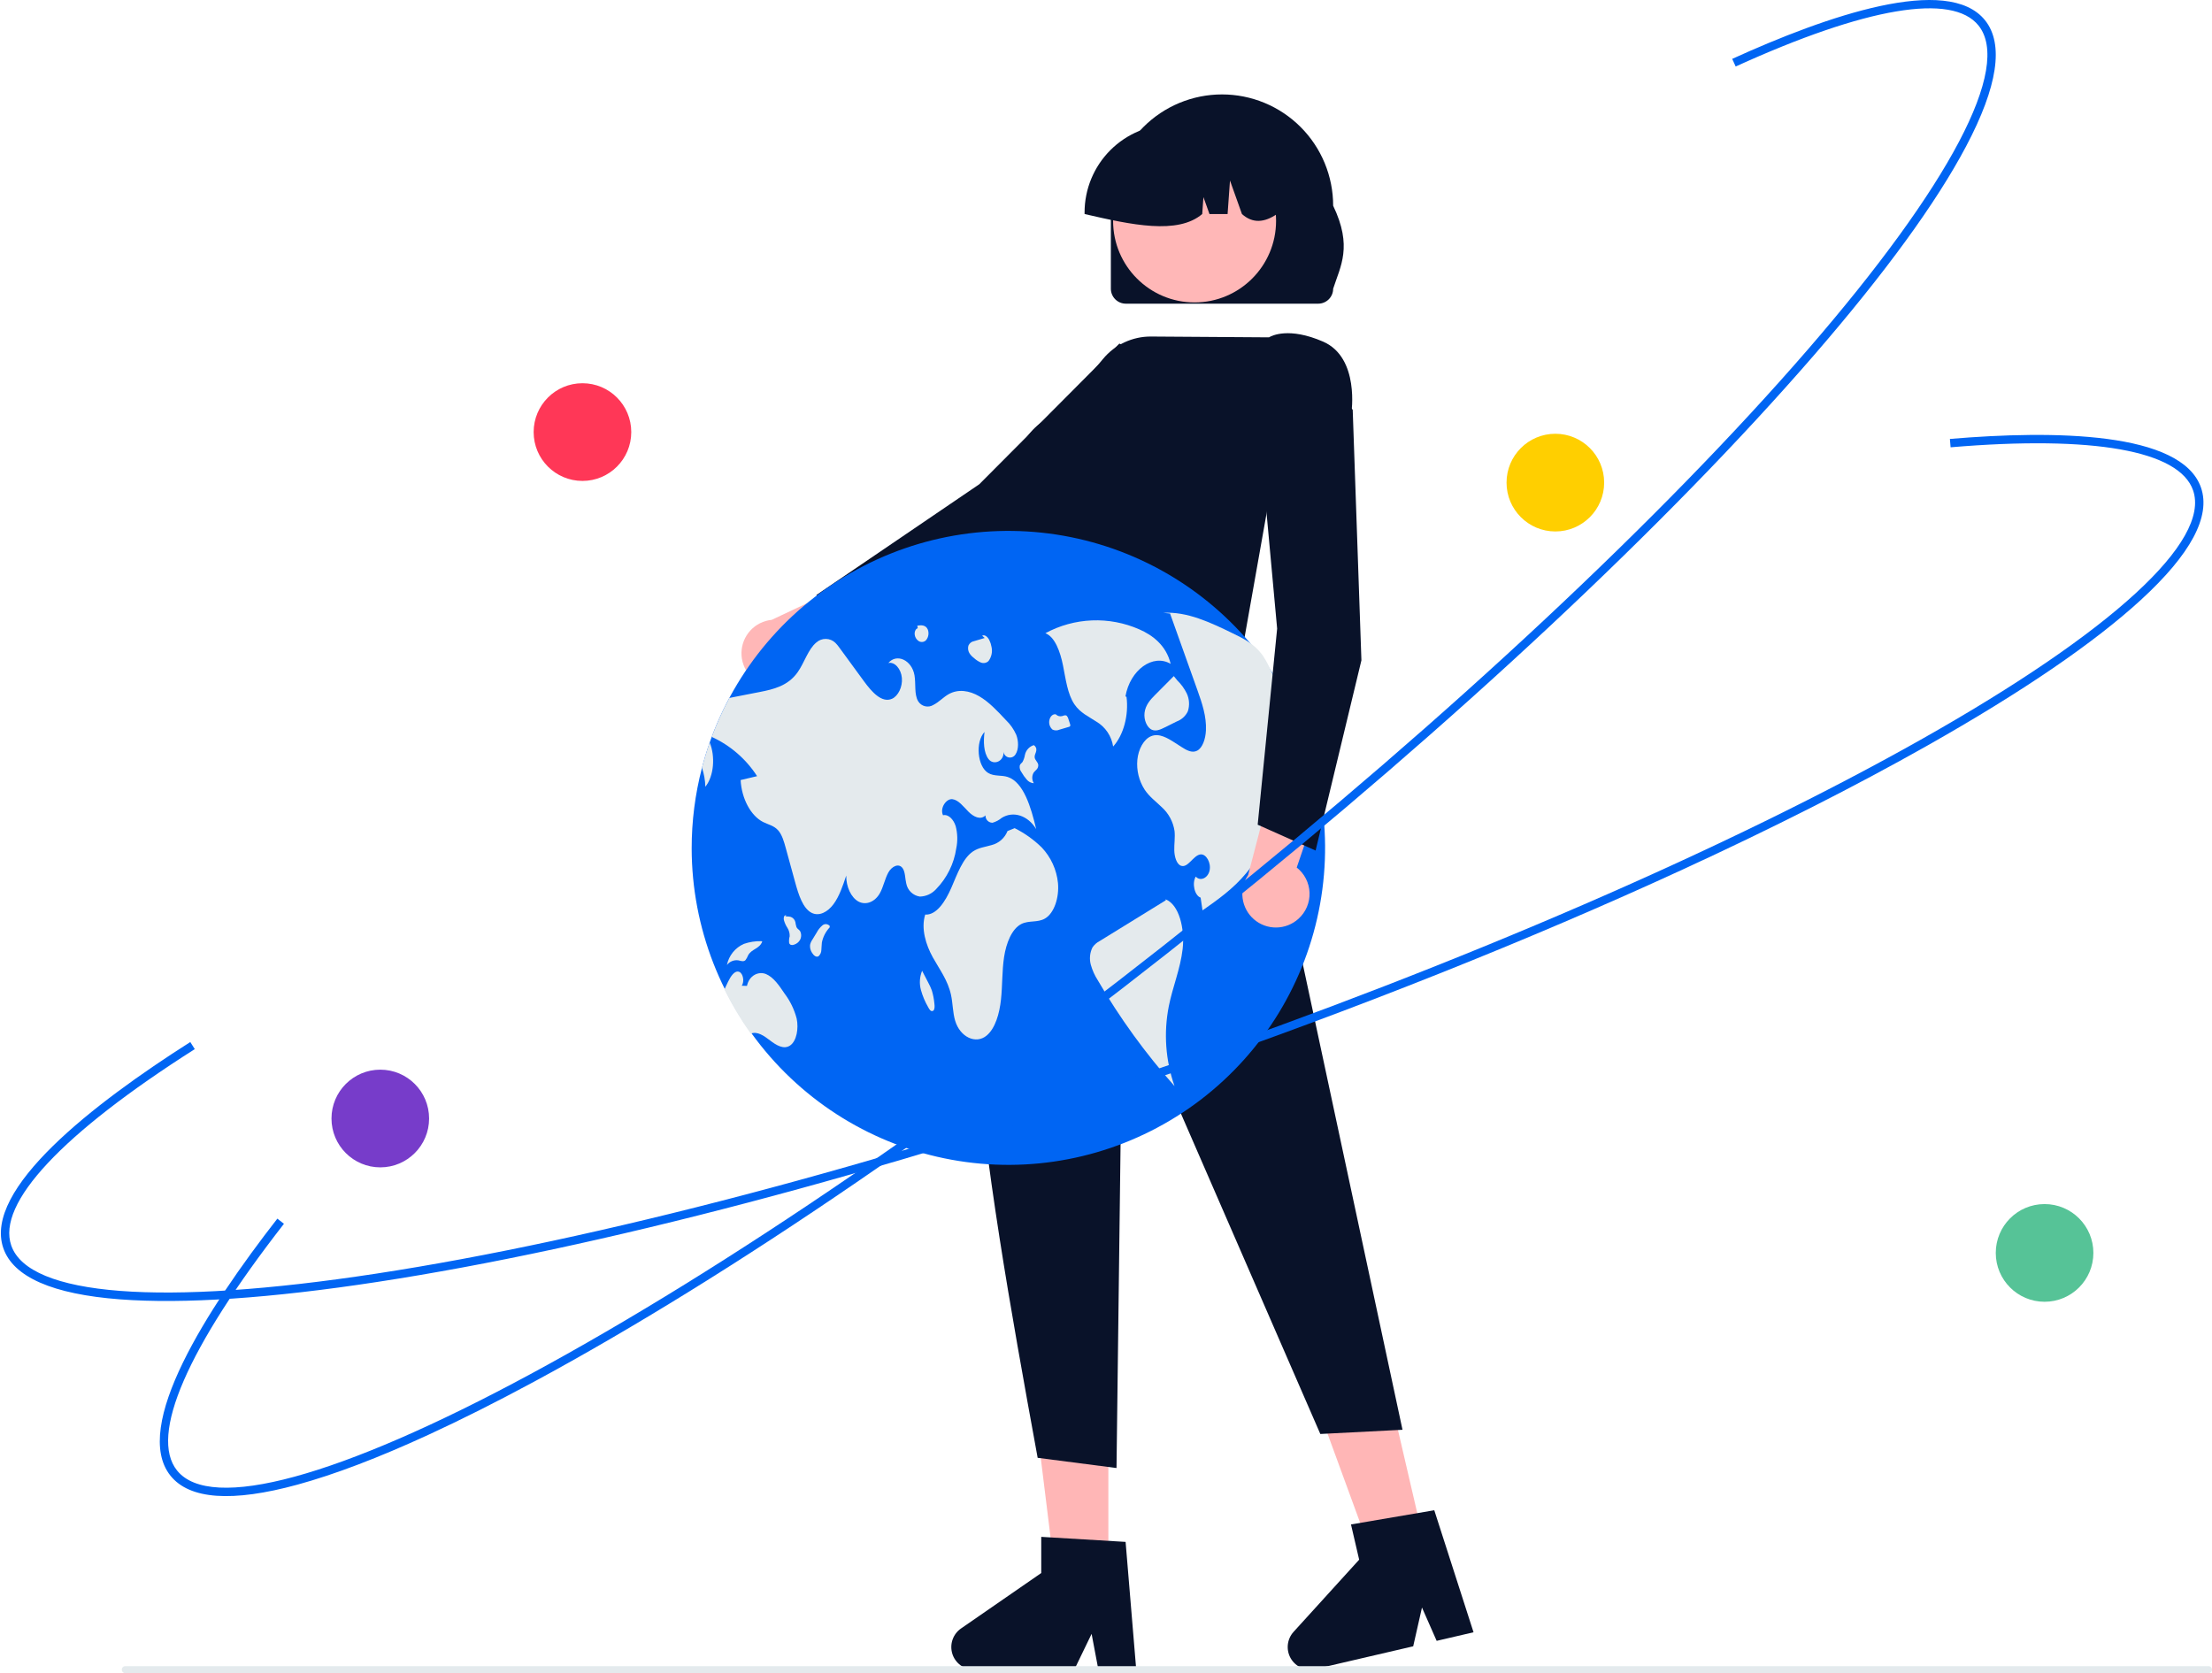 <svg width="271" height="205" viewBox="0 0 271 205" fill="none" xmlns="http://www.w3.org/2000/svg">
<g clip-path="url(#clip0_968_5598)">
<path d="M94.392 84.122C94.984 84.207 95.587 84.162 96.159 83.989C96.732 83.816 97.26 83.519 97.705 83.12C98.151 82.721 98.504 82.229 98.739 81.678C98.974 81.128 99.085 80.533 99.066 79.935L112.636 74.715L106.492 70.316L94.548 75.947C93.546 76.046 92.615 76.51 91.932 77.251C91.249 77.992 90.861 78.957 90.841 79.965C90.822 80.973 91.173 81.953 91.828 82.719C92.482 83.485 93.395 83.984 94.392 84.122L94.392 84.122Z" fill="#FFB7B7"/>
<path d="M102.146 80.377L100.028 72.897L100.132 72.826L119.978 59.331L137.134 42.1L147.127 46.097L146.471 49.263L146.428 49.302L123.619 69.752L123.598 69.762L102.146 80.377Z" fill="#091229"/>
<path d="M122.477 97.465L153.192 93.155L150.488 74.29H127.876L122.477 97.465Z" fill="#FFB6B6"/>
<path d="M174.666 189.84L168.365 191.306L159.72 167.678L169.019 165.515L174.666 189.84Z" fill="#FFB6B6"/>
<path d="M180.528 199.994L176.01 201.045L174.212 196.963L173.137 201.713L161.154 204.501C160.579 204.634 159.977 204.581 159.436 204.348C158.894 204.114 158.441 203.714 158.142 203.205C157.844 202.696 157.716 202.104 157.777 201.517C157.838 200.93 158.085 200.378 158.482 199.941L166.516 191.1L165.514 186.783L175.719 185.043L180.528 199.994Z" fill="#091229"/>
<path d="M135.79 193.355H129.322L126.243 168.381H135.79V193.355Z" fill="#FFB6B6"/>
<path d="M139.204 204.573H134.565L133.737 200.189L131.617 204.573H119.314C118.724 204.573 118.15 204.385 117.675 204.035C117.2 203.685 116.849 203.192 116.673 202.629C116.498 202.065 116.507 201.46 116.699 200.902C116.892 200.344 117.257 199.862 117.742 199.527L127.567 192.735V188.303L137.901 188.92L139.204 204.573Z" fill="#091229"/>
<path d="M153.58 89.954L123.543 87.562C114.679 108.288 120.315 141.374 127.127 178.619L136.788 179.869L137.537 120.021L161.757 175.698L171.826 175.183L153.58 89.954Z" fill="#091229"/>
<path d="M136.096 35.378V25.206C136.095 23.416 136.447 21.642 137.13 19.988C137.814 18.333 138.817 16.83 140.082 15.564C141.346 14.297 142.848 13.293 144.5 12.607C146.153 11.922 147.924 11.569 149.713 11.569C151.502 11.569 153.273 11.922 154.925 12.607C156.578 13.293 158.079 14.297 159.344 15.564C160.609 16.83 161.611 18.333 162.295 19.988C162.979 21.642 163.331 23.416 163.33 25.206C165.73 30.212 164.228 32.592 163.33 35.378C163.329 35.863 163.136 36.328 162.793 36.671C162.451 37.014 161.986 37.207 161.502 37.208H137.925C137.44 37.208 136.976 37.014 136.633 36.671C136.29 36.328 136.097 35.863 136.096 35.378Z" fill="#091229"/>
<path d="M146.352 37.055C140.839 37.055 136.369 32.581 136.369 27.061C136.369 21.542 140.839 17.068 146.352 17.068C151.866 17.068 156.336 21.542 156.336 27.061C156.336 32.581 151.866 37.055 146.352 37.055Z" fill="#FFB7B7"/>
<path d="M132.875 26.019C132.878 23.161 134.014 20.42 136.033 18.399C138.052 16.378 140.79 15.241 143.646 15.237H145.679C148.534 15.241 151.272 16.378 153.292 18.399C155.311 20.42 156.447 23.161 156.45 26.019V26.223C154.928 27.265 153.483 27.417 152.155 26.223L150.69 22.117L150.397 26.223H148.177L147.437 24.151L147.289 26.223C144.29 28.779 138.62 27.554 132.875 26.223L132.875 26.019Z" fill="#091229"/>
<path d="M152.174 79.804L126.754 78.836L125.334 62.19C124.238 59.144 124.22 56.526 125.281 54.415C126.193 52.68 127.726 51.354 129.574 50.701L135.136 43.977C135.851 43.113 136.75 42.418 137.766 41.944C138.782 41.47 139.891 41.227 141.012 41.234L155.465 41.333C155.813 41.124 157.926 40.049 162.094 41.856C166.614 43.817 165.564 50.629 165.553 50.698L165.542 50.762L165.493 50.805L155.88 58.91L152.174 79.804Z" fill="#091229"/>
<path d="M270.574 205H15.346C15.233 205 15.124 204.955 15.044 204.875C14.964 204.795 14.92 204.686 14.92 204.573C14.92 204.46 14.964 204.351 15.044 204.271C15.124 204.191 15.233 204.146 15.346 204.146H270.574C270.687 204.146 270.795 204.191 270.875 204.271C270.955 204.351 271 204.46 271 204.573C271 204.686 270.955 204.795 270.875 204.875C270.795 204.955 270.687 205 270.574 205Z" fill="#E4EAED"/>
<path d="M84.739 103.964C84.758 113.661 88.4 123 94.949 130.145C101.499 137.29 110.481 141.725 120.131 142.577C129.781 143.429 139.401 140.636 147.098 134.749C154.796 128.861 160.015 120.304 161.729 110.761C163.444 101.217 161.529 91.376 156.362 83.173C151.196 74.971 143.15 68.999 133.808 66.433C124.466 63.867 114.503 64.892 105.877 69.306C97.251 73.72 90.588 81.204 87.195 90.287C87.111 90.515 87.028 90.743 86.948 90.974V90.976C86.59 91.988 86.274 93.019 86.002 94.069C85.16 97.3 84.736 100.625 84.739 103.964Z" fill="#0065F3"/>
<path d="M128.075 77.583C129.831 76.633 131.78 76.097 133.774 76.015C135.768 75.933 137.754 76.308 139.581 77.112C141.19 77.813 142.884 79.07 143.421 81.34C141.25 80.058 138.441 82.084 137.882 85.334L138.012 85.37C138.307 87.621 137.649 90.072 136.374 91.468C136.279 90.838 136.045 90.237 135.69 89.709C135.334 89.181 134.865 88.739 134.317 88.415C133.381 87.798 132.344 87.35 131.629 86.291C130.782 85.035 130.566 83.199 130.23 81.525C129.893 79.85 129.254 78.05 128.075 77.583Z" fill="#E4EAED"/>
<path d="M140.226 96.739C140.827 97.643 141.63 98.21 142.35 98.916C143.182 99.673 143.728 100.694 143.895 101.807C143.986 102.593 143.845 103.393 143.865 104.188C143.884 104.983 144.149 105.878 144.69 106.076C145.542 106.384 146.194 104.798 147.07 104.687C147.767 104.601 148.394 105.698 148.192 106.649C147.99 107.6 147.042 108.022 146.497 107.401C146.005 108.228 146.352 109.729 147.092 109.983C147.17 110.505 147.248 111.024 147.324 111.545C149.195 110.235 151.085 108.904 152.676 106.986C154.445 104.871 155.542 102.274 155.827 99.531C156.033 97.326 155.727 94.804 156.738 93.107C157.548 91.749 158.937 91.45 160.187 91.534C160.415 91.549 160.645 91.576 160.873 91.604C160.135 89.388 159.199 87.243 158.075 85.196C157.821 85.086 157.585 84.939 157.374 84.759C156.211 83.771 155.695 81.77 154.751 80.386C154.69 80.297 154.627 80.21 154.562 80.126C153.596 78.863 152.303 78.214 151.053 77.61C148.286 76.265 145.438 74.903 142.517 75.09L143.348 75.171C144.319 77.89 145.289 80.61 146.261 83.33C146.408 83.747 146.557 84.165 146.708 84.583C147.259 86.13 147.828 87.776 147.743 89.508C147.693 90.533 147.337 91.628 146.66 91.98C146.029 92.305 145.339 91.906 144.729 91.51C144.47 91.345 144.214 91.18 143.956 91.013C143.029 90.416 142.003 89.803 141.024 90.203C140.128 90.568 139.466 91.786 139.34 93.1C139.225 94.378 139.536 95.658 140.226 96.739Z" fill="#E4EAED"/>
<path d="M134.714 115.307C137.42 113.639 140.127 111.971 142.833 110.303L142.787 110.185C144.47 110.826 145.168 113.82 144.89 116.269C144.612 118.717 143.669 120.906 143.193 123.292C142.551 126.557 142.793 129.934 143.895 133.073C140.336 129.076 137.187 124.732 134.494 120.106C134.118 119.523 133.831 118.887 133.643 118.219C133.445 117.507 133.516 116.746 133.842 116.083C134.064 115.756 134.363 115.489 134.714 115.307Z" fill="#E4EAED"/>
<path d="M145.395 84.962C145.713 85.644 145.762 86.422 145.532 87.14C145.265 87.718 144.781 88.167 144.184 88.389L142.689 89.131C142.192 89.378 141.655 89.627 141.148 89.424C140.536 89.18 140.112 88.22 140.222 87.328C140.339 86.38 140.936 85.728 141.488 85.172C142.261 84.395 143.034 83.618 143.807 82.84L144.242 83.374C144.714 83.834 145.103 84.371 145.395 84.962Z" fill="#E4EAED"/>
<path d="M92.755 95.099C92.082 95.258 91.41 95.416 90.737 95.575C90.854 97.849 91.981 99.954 93.491 100.717C94.12 101.034 94.821 101.151 95.342 101.744C95.813 102.283 96.052 103.121 96.271 103.923C96.655 105.322 97.039 106.721 97.423 108.12C97.836 109.627 98.365 111.302 99.437 111.845C100.357 112.312 101.41 111.741 102.117 110.783C102.825 109.825 103.257 108.537 103.676 107.281C103.65 108.65 104.285 109.992 105.186 110.468C106.089 110.944 107.187 110.514 107.79 109.451C108.224 108.689 108.404 107.683 108.83 106.91C109.255 106.136 110.147 105.693 110.611 106.419C110.917 106.901 110.878 107.64 111.03 108.252C111.107 108.659 111.308 109.032 111.606 109.319C111.904 109.606 112.284 109.792 112.693 109.853C113.069 109.845 113.439 109.759 113.781 109.603C114.123 109.446 114.43 109.222 114.683 108.943C116.012 107.582 116.877 105.836 117.154 103.953C117.343 103.051 117.319 102.117 117.085 101.225C116.818 100.38 116.174 99.728 115.533 99.889C115.112 98.998 115.944 97.817 116.692 97.921C117.443 98.025 118.031 98.831 118.648 99.45C119.262 100.069 120.121 100.519 120.74 99.904C120.726 100.129 120.802 100.35 120.951 100.519C121.1 100.688 121.31 100.79 121.534 100.804C121.557 100.806 121.579 100.806 121.601 100.806C122.012 100.688 122.395 100.485 122.723 100.21C124.14 99.326 125.939 99.913 126.946 101.586C126.317 98.905 125.395 95.829 123.461 95.199C122.671 94.941 121.809 95.153 121.063 94.706C119.741 93.913 119.474 90.918 120.616 89.681C120.471 90.85 120.499 92.214 121.115 93.014C121.731 93.813 123.025 93.292 122.947 92.11C122.964 92.276 123.034 92.433 123.146 92.557C123.257 92.681 123.406 92.767 123.569 92.801C123.732 92.836 123.902 92.818 124.055 92.75C124.207 92.682 124.334 92.568 124.418 92.423C124.828 91.797 124.793 90.774 124.503 90.027C124.203 89.35 123.773 88.739 123.237 88.228C122.207 87.123 121.161 86.004 119.967 85.309C118.771 84.614 117.391 84.379 116.193 85.07C115.561 85.435 115.006 86.043 114.361 86.364C114.21 86.459 114.041 86.522 113.866 86.551C113.69 86.58 113.51 86.573 113.336 86.533C113.163 86.492 112.999 86.418 112.854 86.314C112.709 86.21 112.586 86.078 112.492 85.926C112.485 85.915 112.478 85.903 112.471 85.891C111.992 85.048 112.217 83.797 112.039 82.743C111.72 80.882 109.86 80.01 108.83 81.24C109.6 81.042 110.397 81.955 110.492 83.06C110.59 84.166 110.032 85.283 109.285 85.617C108.031 86.173 106.803 84.774 105.854 83.48C104.865 82.124 103.874 80.769 102.881 79.415C102.723 79.185 102.545 78.968 102.35 78.768C102.039 78.465 101.624 78.291 101.19 78.282C100.756 78.273 100.335 78.43 100.012 78.72C99.01 79.539 98.539 81.218 97.716 82.374C96.523 84.053 94.737 84.462 93.074 84.787C91.835 85.028 90.595 85.271 89.355 85.515C88.528 87.055 87.806 88.65 87.195 90.287C89.47 91.326 91.4 92.996 92.755 95.099Z" fill="#E4EAED"/>
<path d="M86.001 94.069C86.255 94.819 86.394 95.604 86.414 96.396C87.477 95.097 87.646 92.662 86.948 90.976C86.589 91.988 86.274 93.019 86.001 94.069Z" fill="#E4EAED"/>
<path d="M88.749 121.236C89.679 123.126 90.76 124.937 91.982 126.651C92.764 126.317 93.603 126.914 94.335 127.475C95.099 128.061 96.017 128.632 96.8 128.098C97.601 127.551 97.859 126.019 97.605 124.805C97.313 123.685 96.803 122.633 96.103 121.712C95.453 120.738 94.756 119.728 93.851 119.35C92.944 118.972 91.778 119.507 91.514 120.797L90.871 120.775C91.231 120.28 91.043 119.255 90.559 119.074C90.001 118.864 89.517 119.63 89.187 120.308C89.04 120.615 88.89 120.923 88.749 121.236Z" fill="#E4EAED"/>
<path d="M113.351 112.06C114.732 112.147 115.826 110.446 116.553 108.772C117.279 107.098 117.942 105.184 119.188 104.332C119.9 103.845 120.712 103.779 121.484 103.543C121.922 103.432 122.327 103.218 122.666 102.92C123.005 102.621 123.268 102.245 123.433 101.825L124.309 101.47C125.534 102.083 126.656 102.884 127.635 103.844C128.752 105.032 129.449 106.556 129.616 108.18C129.783 109.935 129.166 111.892 128.011 112.551C127.099 113.072 126.037 112.743 125.113 113.22C123.959 113.816 123.273 115.547 123.014 117.255C122.754 118.964 122.82 120.74 122.634 122.468C122.449 124.197 121.937 125.995 120.879 126.88C119.554 127.989 117.61 127.068 117.015 125.05C116.724 124.061 116.734 122.944 116.516 121.917C116.132 120.108 115.095 118.766 114.274 117.282C113.452 115.798 112.805 113.782 113.351 112.06Z" fill="#E4EAED"/>
<path d="M126.995 94.284C126.866 94.403 126.746 94.531 126.635 94.666C126.521 94.864 126.462 95.089 126.466 95.317C126.47 95.546 126.536 95.769 126.657 95.963C126.491 95.953 126.329 95.909 126.18 95.834C126.032 95.758 125.9 95.653 125.795 95.524C125.543 95.236 125.321 94.924 125.133 94.591C125.045 94.477 124.982 94.345 124.948 94.205C124.914 94.065 124.911 93.919 124.938 93.777C125.003 93.591 125.158 93.511 125.266 93.371C125.416 93.097 125.518 92.8 125.568 92.492C125.628 92.203 125.767 91.936 125.97 91.722C126.173 91.508 126.432 91.355 126.717 91.28L126.648 91.293C126.766 91.363 126.859 91.468 126.914 91.594C126.969 91.719 126.983 91.859 126.955 91.993C126.913 92.264 126.739 92.489 126.757 92.765C126.782 93.163 127.178 93.35 127.203 93.747C127.207 93.947 127.132 94.139 126.995 94.284Z" fill="#E4EAED"/>
<path d="M129.361 87.529L129.355 87.528C129.312 87.489 129.273 87.447 129.237 87.402L129.361 87.529Z" fill="#E4EAED"/>
<path d="M128.947 89.394C128.781 89.249 128.658 89.06 128.592 88.85C128.526 88.639 128.519 88.414 128.572 88.2C128.672 87.748 129.027 87.444 129.354 87.527C129.449 87.624 129.567 87.694 129.697 87.733C129.827 87.771 129.964 87.775 130.096 87.746C130.299 87.694 130.521 87.559 130.697 87.712C130.797 87.826 130.867 87.963 130.901 88.112C130.966 88.311 131.031 88.511 131.096 88.711C131.127 88.782 131.135 88.862 131.119 88.938C131.107 88.968 131.086 88.995 131.061 89.016C131.035 89.036 131.004 89.05 130.972 89.055C130.582 89.17 130.192 89.285 129.802 89.4C129.668 89.462 129.521 89.494 129.374 89.493C129.226 89.492 129.08 89.458 128.947 89.394Z" fill="#E4EAED"/>
<path d="M99.51 115.157C99.69 114.862 99.87 114.567 100.05 114.271C100.227 113.929 100.469 113.625 100.763 113.376C100.826 113.322 100.9 113.282 100.979 113.257C101.058 113.232 101.141 113.223 101.224 113.231C101.306 113.238 101.387 113.261 101.46 113.3C101.534 113.338 101.599 113.391 101.652 113.454L101.662 113.466L101.64 113.635C101.157 114.152 100.828 114.795 100.69 115.489C100.649 115.791 100.663 116.104 100.627 116.407C100.623 116.547 100.592 116.686 100.535 116.814C100.477 116.943 100.395 117.059 100.293 117.155C100.009 117.345 99.676 117.065 99.474 116.724C99.293 116.443 99.213 116.11 99.244 115.778C99.289 115.555 99.379 115.344 99.51 115.157Z" fill="#E4EAED"/>
<path d="M96.682 115.542C96.648 115.265 96.67 114.985 96.748 114.717C96.761 114.355 96.665 113.998 96.473 113.691C96.282 113.401 96.137 113.084 96.044 112.75C96.005 112.598 96.012 112.437 96.065 112.289C96.124 112.155 96.269 112.094 96.352 112.2L96.174 112.314C96.414 112.271 96.66 112.283 96.894 112.349C97.028 112.4 97.147 112.483 97.242 112.59C97.337 112.697 97.405 112.826 97.44 112.965C97.469 113.181 97.517 113.395 97.583 113.603C97.689 113.821 97.894 113.893 98.022 114.085C98.11 114.254 98.154 114.443 98.151 114.633C98.148 114.824 98.097 115.011 98.004 115.178C97.843 115.45 97.586 115.652 97.283 115.745C97.067 115.823 96.781 115.827 96.682 115.542Z" fill="#E4EAED"/>
<path d="M91.647 117.063C91.569 117.267 91.464 117.459 91.335 117.636C91.094 117.879 90.766 117.729 90.474 117.67C90.209 117.628 89.937 117.659 89.687 117.759C89.438 117.859 89.22 118.025 89.058 118.239C89.171 117.673 89.418 117.142 89.779 116.692C90.14 116.241 90.604 115.884 91.131 115.65C91.816 115.412 92.538 115.299 93.263 115.316L93.387 115.348C93.072 116.267 92.081 116.247 91.647 117.063Z" fill="#E4EAED"/>
<path d="M112.973 118.944L112.971 118.948L112.935 118.878L112.973 118.944Z" fill="#E4EAED"/>
<path d="M113.738 120.423C113.904 120.726 114.047 121.041 114.166 121.365C114.323 121.891 114.427 122.431 114.477 122.978C114.516 123.289 114.528 123.685 114.333 123.837C114.277 123.874 114.21 123.89 114.143 123.88C114.077 123.871 114.016 123.839 113.972 123.788C113.864 123.673 113.776 123.542 113.711 123.399C113.328 122.74 113.031 122.034 112.827 121.3C112.614 120.522 112.665 119.694 112.972 118.947C113.227 119.439 113.482 119.931 113.738 120.423Z" fill="#E4EAED"/>
<path d="M121.106 80.993C120.985 81.112 120.832 81.192 120.665 81.225C120.498 81.257 120.326 81.24 120.169 81.176C119.844 81.034 119.546 80.837 119.287 80.593C119.073 80.435 118.892 80.236 118.753 80.009C118.676 79.874 118.627 79.724 118.608 79.569C118.589 79.415 118.601 79.258 118.643 79.108C118.703 78.964 118.798 78.837 118.92 78.741C119.042 78.644 119.187 78.58 119.341 78.555C119.774 78.427 120.206 78.298 120.639 78.17L120.326 77.887C120.648 77.714 121.005 78.035 121.206 78.433C121.335 78.693 121.425 78.97 121.473 79.256C121.541 79.555 121.544 79.865 121.481 80.165C121.417 80.465 121.29 80.748 121.106 80.993Z" fill="#E4EAED"/>
<path d="M113.465 78.425C113.343 78.56 113.175 78.643 112.994 78.658C112.813 78.673 112.633 78.618 112.491 78.505C112.369 78.413 112.267 78.296 112.193 78.162C112.119 78.028 112.073 77.88 112.06 77.728C112.029 77.387 112.198 77.008 112.438 76.979L112.383 76.66C112.846 76.576 113.416 76.559 113.664 77.122C113.748 77.338 113.774 77.572 113.739 77.8C113.704 78.029 113.61 78.245 113.465 78.425Z" fill="#E4EAED"/>
<path d="M159.082 112.571C159.527 112.171 159.879 111.678 160.113 111.127C160.347 110.577 160.457 109.981 160.437 109.383C160.416 108.785 160.265 108.199 159.994 107.665C159.722 107.132 159.338 106.665 158.866 106.296L163.561 92.525L156.247 94.426L152.914 107.212C152.348 108.045 152.107 109.058 152.237 110.058C152.367 111.058 152.859 111.975 153.62 112.636C154.38 113.296 155.357 113.655 156.364 113.643C157.371 113.631 158.339 113.25 159.084 112.571L159.082 112.571Z" fill="#FFB7B7"/>
<path d="M161.179 104.213L154.083 101.048L156.467 77.024L154.247 52.8L163.721 47.682L165.728 50.215V50.273L166.792 80.906L166.786 80.929L161.179 104.213Z" fill="#091229"/>
<path d="M52.478 175.802C56.49 173.956 60.818 171.78 65.461 169.275C89.476 156.316 119.008 136.099 148.615 112.351C178.222 88.602 204.369 64.157 222.237 43.521C230.942 33.468 237.212 24.858 240.872 17.932C244.749 10.598 245.53 5.402 243.196 2.486C238.649 -3.193 223.841 1.922 212.219 7.214L212.644 8.149C228.604 0.882 239.17 -0.901 242.396 3.129C246.505 8.261 238.874 22.738 221.462 42.848C203.633 63.439 177.534 87.838 147.974 111.549C118.413 135.26 88.936 155.44 64.974 168.371C41.573 180.999 25.794 185.299 21.686 180.166C18.274 175.905 22.927 165.173 34.788 149.946L33.979 149.314C25.361 160.379 16.094 174.824 20.885 180.809C23.219 183.724 28.456 184.093 36.451 181.904C41.008 180.656 46.371 178.614 52.478 175.802Z" fill="#0065F3"/>
<path d="M206.114 106.555C217.176 101.464 227.284 96.351 236.138 91.347C247.711 84.805 256.506 78.805 262.279 73.513C268.391 67.909 270.872 63.277 269.652 59.746C267.276 52.868 251.611 52.706 238.889 53.781L238.975 54.805C256.447 53.328 266.997 55.202 268.683 60.082C270.83 66.298 258.784 77.367 235.634 90.452C211.929 103.851 179.158 118.054 143.357 130.444C107.556 142.836 73.02 151.929 46.11 156.049C19.829 160.073 3.525 158.816 1.378 152.6C-0.405 147.44 7.581 138.896 23.863 128.543L23.313 127.676C11.482 135.199 -2.095 145.687 0.409 152.936C1.628 156.467 6.437 158.575 14.702 159.203C22.508 159.795 33.128 159.076 46.265 157.064C73.234 152.935 107.834 143.826 143.692 131.415C166.186 123.629 187.495 115.126 206.114 106.555Z" fill="#0065F3"/>
<path d="M190.552 65.117C187.249 65.117 184.572 62.437 184.572 59.132C184.572 55.826 187.249 53.147 190.552 53.147C193.854 53.147 196.531 55.826 196.531 59.132C196.531 62.437 193.854 65.117 190.552 65.117Z" fill="#FFCF00"/>
<path d="M250.488 159.499C247.186 159.499 244.509 156.819 244.509 153.514C244.509 150.208 247.186 147.529 250.488 147.529C253.79 147.529 256.467 150.208 256.467 153.514C256.467 156.819 253.79 159.499 250.488 159.499Z" fill="#56C397"/>
<path d="M71.359 58.925C68.056 58.925 65.379 56.245 65.379 52.94C65.379 49.634 68.056 46.955 71.359 46.955C74.661 46.955 77.338 49.634 77.338 52.94C77.338 56.245 74.661 58.925 71.359 58.925Z" fill="#FF3757"/>
<path d="M46.591 143.031C43.289 143.031 40.612 140.351 40.612 137.046C40.612 133.74 43.289 131.061 46.591 131.061C49.893 131.061 52.57 133.74 52.57 137.046C52.57 140.351 49.893 143.031 46.591 143.031Z" fill="#773CCA"/>
</g>
<defs>
<clipPath id="clip0_968_5598">
<rect width="270.893" height="205" fill="white" transform="matrix(-1 0 0 1 271 0)"/>
</clipPath>
</defs>
</svg>
